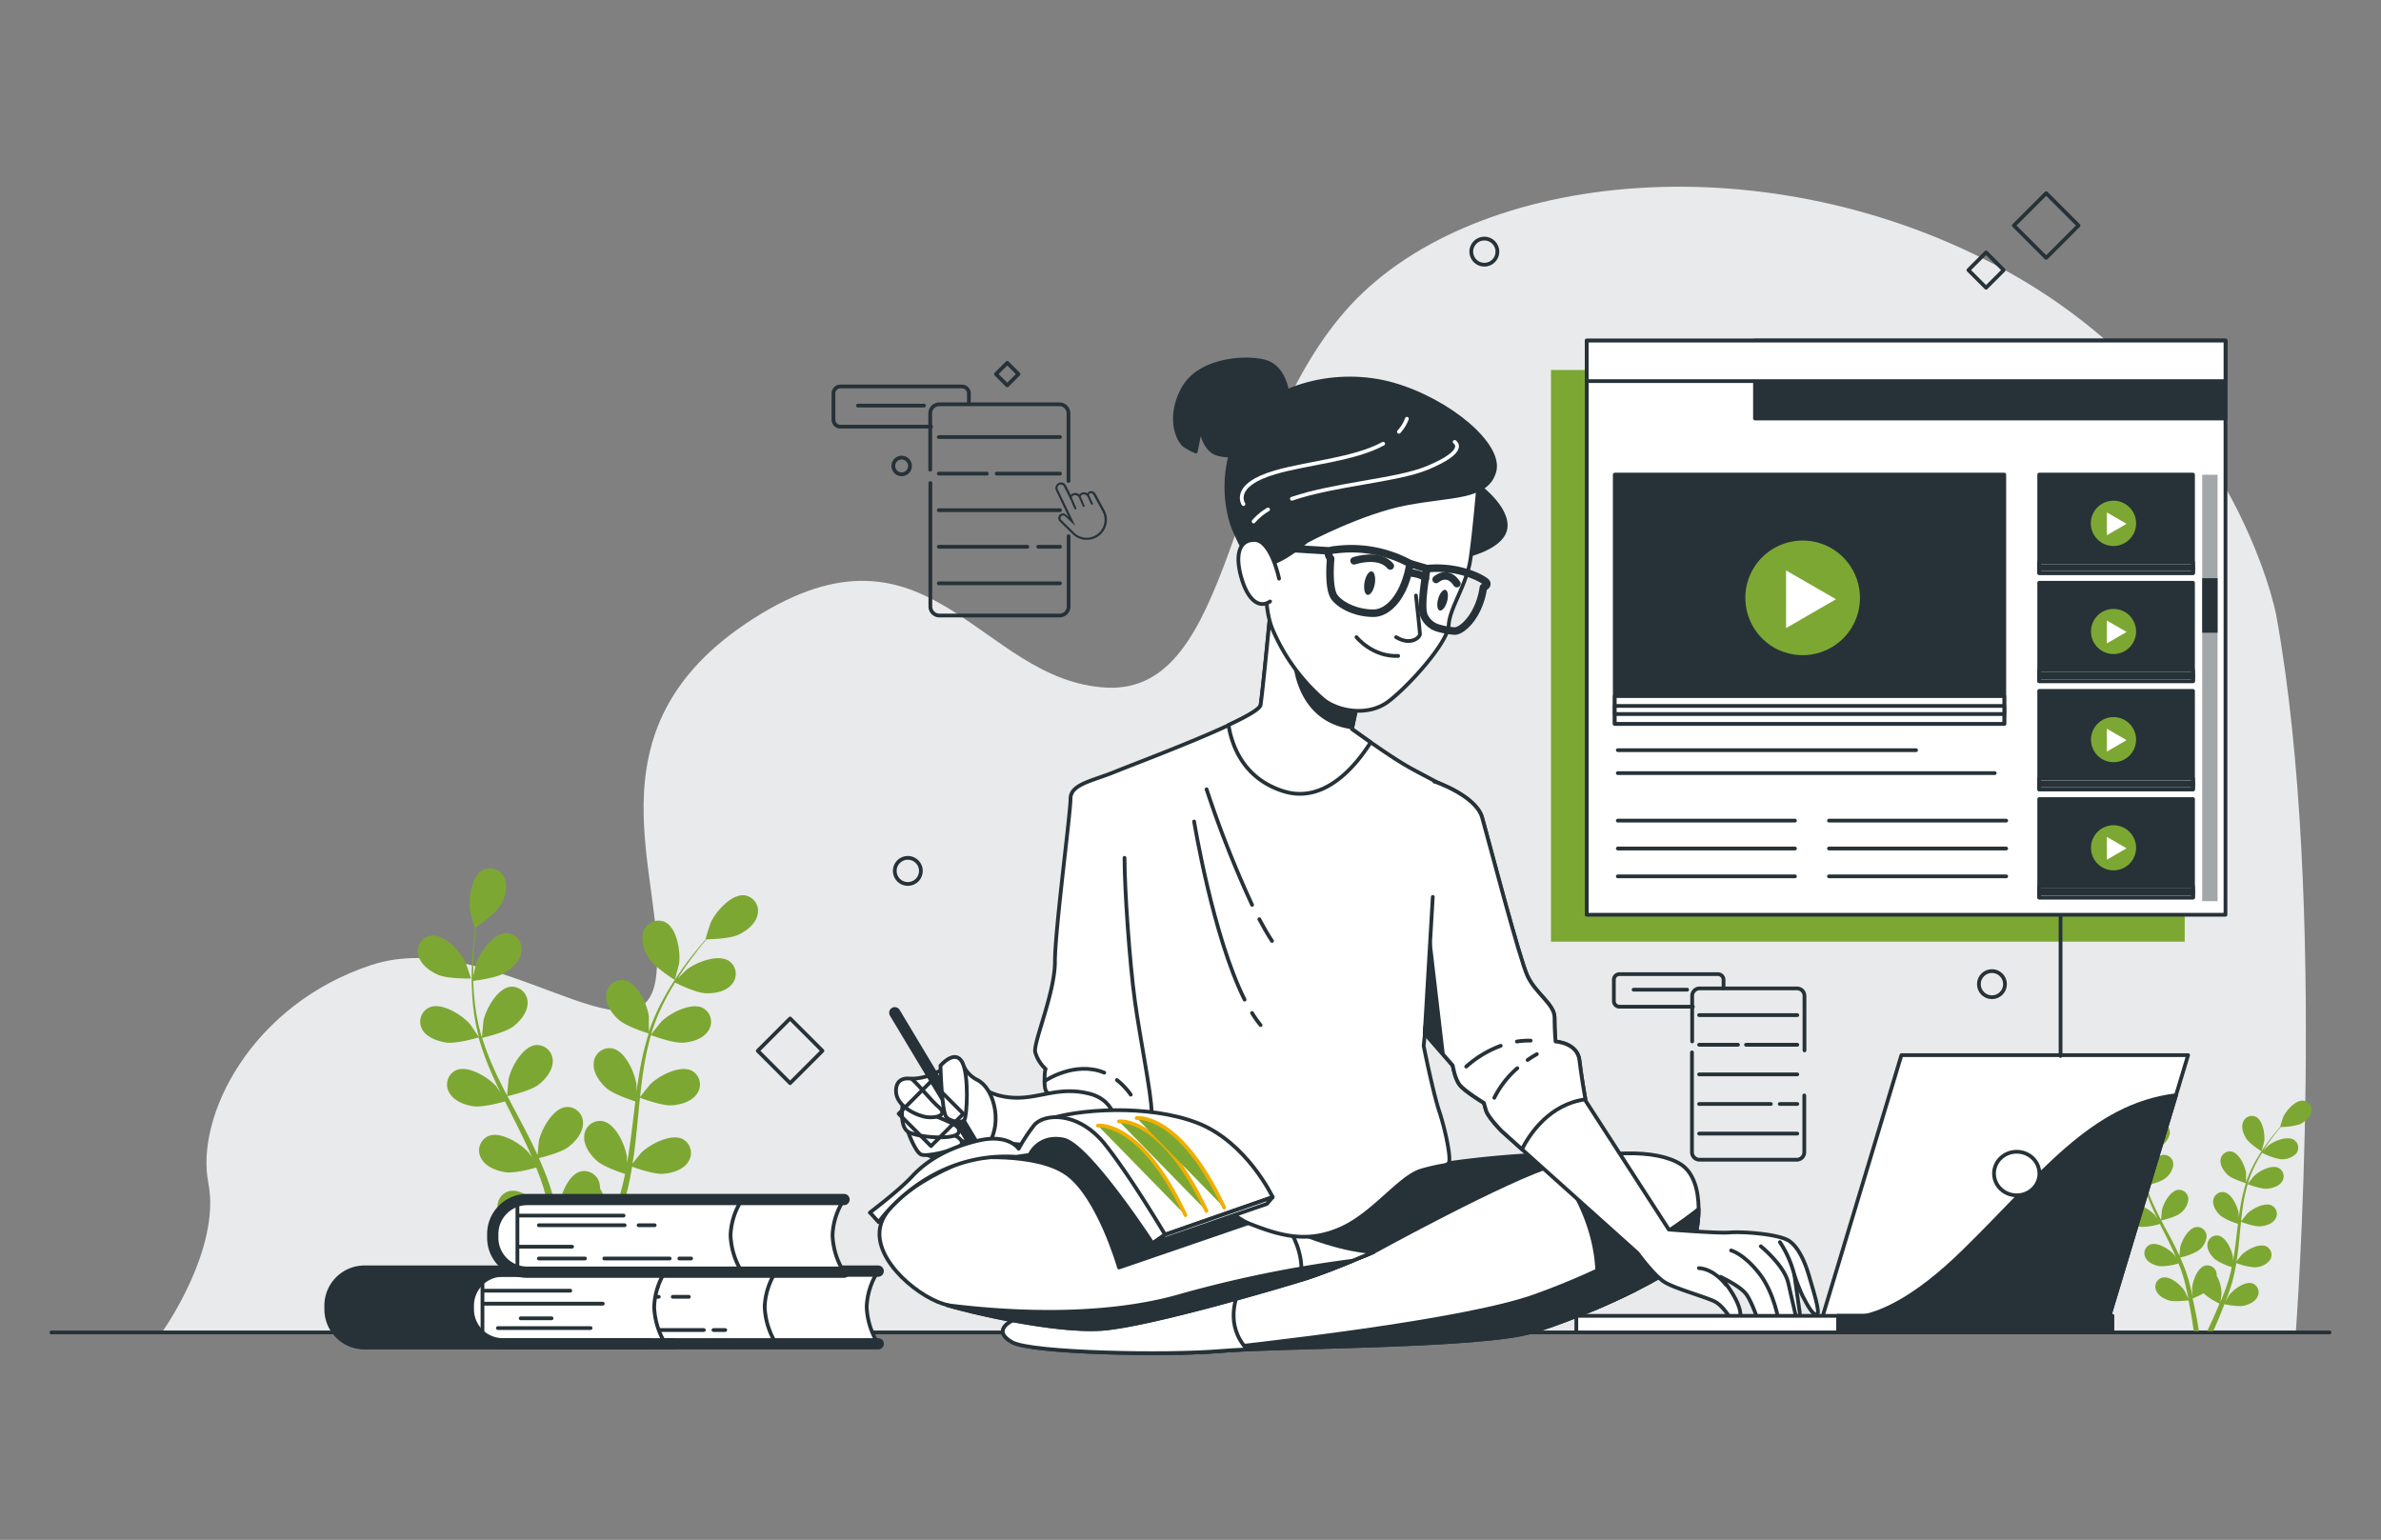 <svg id="Layer_1" data-name="Layer 1" xmlns="http://www.w3.org/2000/svg" viewBox="0 0 633.66 409.82"><rect x="0" y="0" width="633.66" height="409.82" fill="#808080" stroke="none"/><defs><style>.cls-1{fill:#e9eaeb;}.cls-10,.cls-11,.cls-2,.cls-8{fill:none;}.cls-11,.cls-2,.cls-5,.cls-6,.cls-8,.cls-9{stroke:#263238;}.cls-10,.cls-11,.cls-12,.cls-2,.cls-5,.cls-6,.cls-8,.cls-9{stroke-linecap:round;stroke-linejoin:round;}.cls-12,.cls-3{fill:#7da733;}.cls-4{fill:#f0ae00;}.cls-5,.cls-7{fill:#263238;}.cls-13,.cls-6,.cls-9{fill:#fff;}.cls-8,.cls-9{stroke-width:2px;}.cls-10{stroke:#fff;}.cls-11{stroke-width:3px;}.cls-12{stroke:#f0ae00;}.cls-14{fill:#a2a7a9;}</style></defs><title>drawing-bw-3-night</title><path class="cls-1" d="M605.76,163.62S594.45,103.88,531,70.49s-140.84-24.6-173,12.3S328.43,184.71,294.52,183s-46.94-48.32-93.89-18.45-22.6,70.29-26.08,95.77-43.47-14.06-75.64-3.52-46.94,40.42-43.47,58-12.17,39.53-12.17,39.53H611S619.67,240.06,605.76,163.62Z"/><line class="cls-2" x1="13.69" y1="354.61" x2="619.97" y2="354.61"/><path class="cls-3" d="M116.58,259.43c2.55,1.11,8.77,1,8.78,1s-1.34-4.08-1.46-4.33c-1.36-2.85-5.68-7.57-9.2-7.1a4.21,4.21,0,0,0-3.37,5.26C111.92,256.67,114.41,258.48,116.58,259.43Z"/><path class="cls-3" d="M118.73,277.46c2.64.39,8.2-1.23,8.64-1.36a75.3,75.3,0,0,0,3.37,9.33c.76,1.77,1.59,3.53,2.44,5.28-.51-.74-1-1.4-1-1.49-2.07-2.39-7.49-5.8-10.75-4.42a4.21,4.21,0,0,0-1.86,6c1.2,2.19,4.09,3.28,6.43,3.62s7.14-.94,8.4-1.29l1,2c1.61,3.2,3.23,6.39,4.72,9.57.53,1.12,1,2.24,1.49,3.36-.45-.66-.84-1.21-.9-1.29-2.08-2.39-7.49-5.8-10.75-4.42a4.2,4.2,0,0,0-1.86,6c1.2,2.19,4.09,3.28,6.43,3.62s6.68-.81,8.17-1.23c.46,1.17.92,2.33,1.31,3.48.25.79.55,1.53.76,2.34s.44,1.58.65,2.36c.37,1.51.75,3.07,1.07,4.56.23,1,.43,2,.63,3-.51-1.12-1.56-3.3-1.66-3.47-1.69-2.68-6.52-6.87-10-6a4.19,4.19,0,0,0-2.74,5.61c.86,2.35,3.55,3.86,5.81,4.55,2.49.76,8,.07,8.69,0,.33,1.64.64,3.25.9,4.77.6,3.35,1,6.36,1.38,8.91h2.33c-.41-2.64-.94-5.77-1.64-9.3-.33-1.67-.71-3.45-1.13-5.28A46.85,46.85,0,0,0,153.9,324c1.82,2,6.47,4.27,7.07,4.56-.63,1.56-1.26,3.06-1.88,4.48-1.28,3-2.51,5.58-3.59,7.82H158c.93-2.06,1.95-4.41,3-7,.65-1.57,1.31-3.27,2-5,.67.14,6.13,1.24,8.68.67,2.3-.52,5.1-1.83,6.13-4.11a4.19,4.19,0,0,0-2.32-5.8c-3.36-1.13-8.49,2.69-10.37,5.24-.11.15-1.13,1.91-1.76,3,.27-.72.54-1.41.8-2.15.54-1.47,1-2.94,1.57-4.53.23-.77.46-1.55.7-2.34s.42-1.64.63-2.46c.46-1.92.83-3.89,1.16-5.88,1.28.47,5.85,2.06,8.23,1.89s5.32-1,6.68-3.13a4.2,4.2,0,0,0-1.41-6.09c-3.15-1.62-8.8,1.38-11.05,3.61-.14.14-1.57,1.92-2.34,2.92.19-1.2.39-2.39.54-3.61.43-3.52.77-7.09,1.11-10.66.11-1.09.23-2.17.34-3.26.46.17,5.86,2.18,8.51,2,2.36-.16,5.32-1,6.69-3.13a4.19,4.19,0,0,0-1.41-6.08c-3.16-1.63-8.81,1.37-11.05,3.6-.17.17-2.23,2.74-2.72,3.42.26-2.4.53-4.78.9-7.12a74.75,74.75,0,0,1,2-9.37c.21.08,5.84,2.2,8.56,2,2.36-.16,5.32-1,6.68-3.13a4.2,4.2,0,0,0-1.41-6.09c-3.15-1.62-8.8,1.38-11.05,3.61-.17.18-2.38,2.94-2.75,3.47.06-.17.09-.37.15-.54a53.39,53.39,0,0,1,3.71-8.87c.8-1.58,1.66-3,2.53-4.44,1,.5,5.64,2.75,8.1,2.84s5.4-.44,7-2.37a4.2,4.2,0,0,0-.73-6.21c-3-2-8.9.4-11.38,2.37-.13.11-1.38,1.35-2.28,2.27.4-.63.81-1.28,1.2-1.88,1.49-2.23,3-4.19,4.32-5.91.77-1,1.49-1.83,2.16-2.63,1.25,0,6.27-.18,8.46-1.21s4.59-2.88,5.11-5.33a4.2,4.2,0,0,0-3.51-5.17c-3.53-.38-7.72,4.46-9,7.35-.12.25-1.41,4.36-1.34,4.36h.07c-.67.76-1.37,1.58-2.13,2.49-1.38,1.69-2.92,3.62-4.46,5.83a76.36,76.36,0,0,0-4.62,7.37,54,54,0,0,0-3.95,8.9s0,.07,0,.11c0-1,0-3.95,0-4.17-.41-3.14-3-9-6.53-9.62a4.2,4.2,0,0,0-4.84,3.95c-.21,2.5,1.6,5,3.37,6.57,2,1.78,7.51,3.5,7.95,3.64a74.8,74.8,0,0,0-2.33,9.63c-.34,1.9-.62,3.82-.88,5.75,0-.9,0-1.7-.05-1.81-.41-3.14-3-9-6.53-9.62a4.2,4.2,0,0,0-4.84,4c-.2,2.49,1.61,5,3.37,6.57s6.47,3.16,7.71,3.56c-.09.74-.19,1.48-.27,2.22-.43,3.56-.84,7.11-1.35,10.59-.17,1.22-.4,2.42-.61,3.62,0-.8,0-1.47,0-1.57-.4-3.14-3-9-6.52-9.62a4.21,4.21,0,0,0-4.85,4c-.2,2.5,1.61,5,3.38,6.57s6,3,7.49,3.49c-.26,1.22-.52,2.44-.83,3.62-.22.79-.39,1.58-.66,2.36s-.5,1.57-.75,2.33c-.53,1.47-1.08,3-1.63,4.4-.38,1-.76,1.92-1.14,2.86.19-1.21.52-3.6.52-3.81a16.32,16.32,0,0,0-2.18-7.92,4.74,4.74,0,0,0-.06-.93,4.19,4.19,0,0,0-5.13-3.56c-3.43.91-5.61,6.93-5.77,10.09,0,.18.12,2.22.21,3.5-.17-.74-.33-1.47-.52-2.23-.36-1.52-.76-3-1.19-4.64-.23-.77-.47-1.55-.71-2.34s-.55-1.6-.82-2.4c-.68-1.86-1.46-3.7-2.28-5.54,1.32-.32,6-1.52,7.9-3s3.87-3.8,3.85-6.3a4.19,4.19,0,0,0-4.53-4.3c-3.53.38-6.59,6-7.23,9.1,0,.19-.25,2.47-.34,3.72-.5-1.1-1-2.2-1.54-3.3-1.58-3.18-3.27-6.34-4.95-9.5l-1.52-2.91c.47-.11,6.09-1.41,8.2-3,1.87-1.43,3.87-3.79,3.85-6.3a4.2,4.2,0,0,0-4.54-4.29c-3.52.38-6.58,6-7.22,9.1,0,.23-.35,3.51-.38,4.35-1.11-2.14-2.2-4.28-3.19-6.44a75.77,75.77,0,0,1-3.46-8.94c.22-.05,6.09-1.38,8.25-3,1.88-1.44,3.87-3.79,3.85-6.3a4.21,4.21,0,0,0-4.54-4.3c-3.52.39-6.58,6-7.22,9.11,0,.24-.37,3.77-.38,4.41,0-.18-.13-.36-.18-.53a54.34,54.34,0,0,1-1.8-9.44c-.2-1.76-.29-3.46-.34-5.11,1.12-.14,6.22-.82,8.33-2.09s4.26-3.35,4.52-5.84a4.2,4.2,0,0,0-4-4.77c-3.55,0-7.21,5.24-8.19,8.25,0,.17-.41,1.89-.65,3.15,0-.74,0-1.51,0-2.23,0-2.68.17-5.14.34-7.31.11-1.24.23-2.35.35-3.39,1-.71,5.13-3.6,6.39-5.67s2.24-4.94,1.32-7.27a4.19,4.19,0,0,0-5.78-2.37c-3.15,1.63-4,8-3.46,11.09,0,.27,1.24,4.41,1.29,4.38l.06,0c-.14,1-.27,2.07-.4,3.25-.21,2.17-.44,4.63-.5,7.32a74.12,74.12,0,0,0,.21,8.7,54.38,54.38,0,0,0,1.61,9.6l0,.11c-.55-.88-2.2-3.27-2.34-3.44-2.08-2.4-7.49-5.81-10.75-4.42a4.19,4.19,0,0,0-1.86,6C113.5,276,116.39,277.12,118.73,277.46Z"/><path class="cls-3" d="M179.56,260.8c.05,0,1.13-4.14,1.17-4.41.43-3.14-.57-9.46-3.76-11a4.19,4.19,0,0,0-5.71,2.53c-.86,2.35.23,5.24,1.51,7.22C174.28,257.47,179.55,260.79,179.56,260.8Z"/><path class="cls-4" d="M564.22,305.6c1.52.67,5.24.58,5.24.58s-.8-2.43-.87-2.58c-.81-1.71-3.4-4.53-5.5-4.25a2.51,2.51,0,0,0-2,3.15C561.42,304,562.92,305,564.22,305.6Z"/><path class="cls-3" d="M565.5,316.39c1.58.23,4.9-.74,5.17-.81a43.86,43.86,0,0,0,2,5.57c.46,1.06,1,2.11,1.46,3.16l-.62-.89c-1.24-1.43-4.48-3.47-6.43-2.64a2.51,2.51,0,0,0-1.11,3.57,5.24,5.24,0,0,0,3.85,2.16,16.61,16.61,0,0,0,5-.77l.59,1.2c1,1.92,1.93,3.83,2.83,5.73.31.67.6,1.34.88,2-.27-.4-.5-.73-.54-.77-1.24-1.44-4.47-3.48-6.43-2.65a2.52,2.52,0,0,0-1.11,3.57c.72,1.31,2.45,2,3.85,2.17a16.22,16.22,0,0,0,4.89-.74c.27.7.55,1.39.78,2.08.15.47.33.92.45,1.4s.27.95.4,1.41c.21.91.44,1.84.63,2.73.14.62.26,1.21.38,1.81-.31-.67-.93-2-1-2.08-1-1.6-3.9-4.11-6-3.58a2.51,2.51,0,0,0-1.64,3.35c.51,1.41,2.12,2.31,3.47,2.73s4.79,0,5.2,0c.2,1,.39,2,.54,2.86.36,2,.62,3.8.83,5.32h1.39c-.24-1.57-.56-3.45-1-5.55-.2-1-.43-2.07-.67-3.16a28.58,28.58,0,0,0,2.9-1.37,18.31,18.31,0,0,0,4.22,2.73c-.37.93-.75,1.83-1.12,2.68-.77,1.77-1.5,3.34-2.15,4.67H589c.55-1.23,1.16-2.63,1.8-4.18.39-.95.78-2,1.18-3,.4.08,3.66.74,5.19.4,1.37-.31,3.05-1.09,3.66-2.46a2.51,2.51,0,0,0-1.38-3.47c-2-.67-5.08,1.61-6.21,3.14-.06.09-.67,1.14-1,1.82l.48-1.29c.32-.88.62-1.76.94-2.71l.42-1.4c.15-.47.25-1,.38-1.47.27-1.15.49-2.33.69-3.52a16.36,16.36,0,0,0,4.92,1.14,5.25,5.25,0,0,0,4-1.88,2.51,2.51,0,0,0-.85-3.64c-1.88-1-5.26.82-6.6,2.16-.09.08-.94,1.15-1.4,1.75.11-.72.23-1.44.32-2.16.26-2.11.46-4.25.66-6.38l.21-1.95c.27.1,3.5,1.3,5.08,1.19,1.42-.1,3.19-.61,4-1.87a2.51,2.51,0,0,0-.84-3.64c-1.89-1-5.27.82-6.61,2.16-.1.1-1.33,1.64-1.62,2,.15-1.43.31-2.86.53-4.26a43.07,43.07,0,0,1,1.23-5.6c.12.05,3.49,1.32,5.11,1.2,1.41-.1,3.19-.61,4-1.87a2.51,2.51,0,0,0-.84-3.64c-1.89-1-5.27.82-6.61,2.16-.1.1-1.43,1.76-1.64,2.07,0-.1.05-.22.08-.32a32.17,32.17,0,0,1,2.22-5.3c.48-1,1-1.82,1.51-2.66a17.13,17.13,0,0,0,4.85,1.7A5.23,5.23,0,0,0,611,307.1a2.5,2.5,0,0,0-.44-3.71c-1.77-1.18-5.32.23-6.8,1.42-.08.06-.83.8-1.37,1.35.24-.37.48-.77.72-1.12.89-1.34,1.78-2.51,2.59-3.54.46-.58.88-1.09,1.29-1.57a17.22,17.22,0,0,0,5.06-.72c1.28-.61,2.74-1.73,3.05-3.19a2.5,2.5,0,0,0-2.1-3.09c-2.11-.23-4.61,2.66-5.38,4.39-.07.15-.84,2.61-.8,2.61h0c-.4.45-.82.94-1.27,1.49-.83,1-1.75,2.16-2.67,3.49a45.26,45.26,0,0,0-2.77,4.4,33.55,33.55,0,0,0-2.36,5.32s0,.05,0,.07c0-.62,0-2.36,0-2.49-.25-1.88-1.82-5.37-3.91-5.75a2.51,2.51,0,0,0-2.89,2.36c-.12,1.49,1,3,2,3.93s4.5,2.09,4.76,2.17a45.7,45.7,0,0,0-1.4,5.76c-.2,1.14-.37,2.29-.52,3.44,0-.54,0-1,0-1.08-.24-1.88-1.82-5.37-3.9-5.75a2.5,2.5,0,0,0-2.9,2.36c-.12,1.49,1,3,2,3.93a16.59,16.59,0,0,0,4.61,2.12c-.05.45-.11.89-.17,1.33-.25,2.13-.5,4.26-.8,6.34-.11.73-.24,1.44-.37,2.16,0-.47,0-.88,0-.94-.25-1.88-1.82-5.36-3.91-5.75a2.51,2.51,0,0,0-2.89,2.36c-.13,1.49,1,3,2,3.93a16.24,16.24,0,0,0,4.48,2.09c-.15.73-.31,1.46-.49,2.16-.14.48-.23.95-.4,1.42l-.45,1.39c-.32.88-.64,1.78-1,2.63-.23.59-.45,1.15-.68,1.71.11-.73.31-2.15.31-2.28a9.76,9.76,0,0,0-1.31-4.74,2.54,2.54,0,0,0,0-.55,2.5,2.5,0,0,0-3.07-2.13c-2.05.54-3.35,4.14-3.45,6,0,.11.07,1.33.13,2.1-.11-.45-.2-.88-.31-1.34-.22-.9-.46-1.8-.71-2.77-.14-.46-.29-.93-.43-1.4s-.33-1-.49-1.44c-.41-1.11-.87-2.21-1.37-3.31a16.6,16.6,0,0,0,4.73-1.77,5.25,5.25,0,0,0,2.3-3.77,2.5,2.5,0,0,0-2.71-2.57c-2.11.23-3.94,3.59-4.32,5.44,0,.12-.15,1.48-.2,2.23-.3-.66-.6-1.32-.93-2-.94-1.9-1.95-3.79-3-5.68-.3-.58-.6-1.16-.91-1.74.29-.07,3.64-.84,4.91-1.81a5.25,5.25,0,0,0,2.3-3.77,2.5,2.5,0,0,0-2.71-2.57c-2.11.23-3.94,3.59-4.32,5.44,0,.14-.21,2.1-.23,2.6-.66-1.27-1.31-2.56-1.9-3.84a43.6,43.6,0,0,1-2.07-5.35c.13,0,3.63-.83,4.93-1.82a5.25,5.25,0,0,0,2.3-3.77,2.51,2.51,0,0,0-2.71-2.57c-2.11.23-3.94,3.59-4.32,5.45,0,.14-.22,2.25-.23,2.63,0-.1-.08-.21-.11-.31a32,32,0,0,1-1.07-5.65c-.12-1-.18-2.07-.21-3,.67-.09,3.72-.49,5-1.26a5.24,5.24,0,0,0,2.71-3.49,2.51,2.51,0,0,0-2.42-2.85c-2.12,0-4.31,3.13-4.89,4.93,0,.1-.24,1.13-.39,1.89,0-.45,0-.91,0-1.33,0-1.61.11-3.08.21-4.38.06-.74.13-1.4.2-2a16.68,16.68,0,0,0,3.83-3.39c.73-1.21,1.34-2.95.79-4.34a2.51,2.51,0,0,0-3.46-1.42c-1.88,1-2.38,4.76-2.07,6.63,0,.16.74,2.64.77,2.62l0,0c-.08.6-.17,1.25-.24,2-.13,1.3-.26,2.77-.3,4.38a46.32,46.32,0,0,0,.12,5.2,32.65,32.65,0,0,0,1,5.74.14.14,0,0,0,0,.07c-.34-.52-1.32-2-1.41-2.06-1.24-1.43-4.47-3.47-6.43-2.64a2.51,2.51,0,0,0-1.11,3.56C562.37,315.53,564.1,316.18,565.5,316.39Z"/><path class="cls-3" d="M601.88,306.42s.68-2.47.7-2.64c.26-1.87-.34-5.65-2.25-6.57a2.5,2.5,0,0,0-3.41,1.51c-.52,1.41.13,3.13.9,4.32C598.72,304.44,601.88,306.42,601.88,306.42Z"/><path class="cls-5" d="M385.51,309.57a256.72,256.72,0,0,1,30.17-2.47c15.6-.25,20.71.77,24.55,2s7.26,12,2.23,22.26S419.77,350.07,395.73,348s-41.17-6.9-50.38-13.81-1-10.74,9.21-16.37S378.62,309.22,385.51,309.57Z"/><path class="cls-6" d="M365.56,333.19s35.8-19.69,48.33-23.27,26.85-4.35,33.5,0,5.11,18.41,2.05,23.78-27.88,16.62-41.69,20.71-67.77,3.84-82.6,5.12-50.64.51-55.75-2.3-2-5.89,5.37-7.68,32-1.79,43.47-5.11S357.12,337.53,365.56,333.19Z"/><path class="cls-5" d="M449.44,333.7c1.49-2.62,2.62-7.3,2.62-11.92-9.27,7.35-23.71,16.05-43.67,23.18-18.93,6.76-72.53,12.81-94.69,15.1,4.4-.09,8.38-.27,11.45-.53,14.83-1.28,68.79-1,82.6-5.12S446.37,339.07,449.44,333.7Z"/><path class="cls-5" d="M424.13,348.37c3.8-1.61,7.59-3.36,11.06-5.1.76-3.76,1.66-14.81-6.43-36.11a77.87,77.87,0,0,0-14.87,2.76S429.05,327.26,424.13,348.37Z"/><path class="cls-6" d="M330.55,341.64c-4.81,1-9.15,1.89-12.31,2.8-11.5,3.32-36.05,3.32-43.47,5.11s-10.49,4.86-5.37,7.68,40.92,3.58,55.75,2.3c1.75-.15,4.05-.28,6.76-.4C326,352.7,328.69,345.19,330.55,341.64Z"/><path class="cls-6" d="M307.25,301s-23.27,2.82-35,3.84-33,10.49-37.33,19.69S243.57,344.7,251,347s29.66,7.41,41.94,6.65,48.59-11.51,55-13.56,17.65-6.9,17.65-6.9-10.75,0-28.9-9.21S315.69,305.31,307.25,301Z"/><path class="cls-5" d="M257.29,308.27s18.35-1.91,26.76,4.21,13.76,24.85,13.76,24.85L336.66,324s-2.91-3.09-10.18-11.89S297.81,298.33,285.19,301,257.29,308.27,257.29,308.27Z"/><path class="cls-6" d="M346.07,340.67l1.84-.58c6.39-2,17.65-6.9,17.65-6.9s-8.25,0-22.51-6.2C345.08,330.41,347.11,335.4,346.07,340.67Z"/><path class="cls-5" d="M359.91,335.55A318.81,318.81,0,0,0,313.67,345c-22.11,6.25-48.77,4-61.69,2.34,8.24,2.41,29.18,7.08,41,6.35,12.27-.77,48.59-11.51,55-13.56C351.34,339,356.17,337.09,359.91,335.55Z"/><path class="cls-6" d="M384.13,226.64l-5.25,51.69s2.49,12.44,4.15,17.42,3.31,13,2.48,13.82-1.38.28-7.18,1.93S365.61,323.11,356.77,327s-16,1.94-24.33-1.38-23.77-23.49-27.09-24.05-13.26-2.21-17.41-3.59-9.12-7.19-9.12-7.19-.83,0-.83-3,.28-3.31.28-3.31A9.59,9.59,0,0,1,275.5,280c-.55-2.48,5.25-15.75,5.25-24.05s4.15-39.52,4.15-43.39,5.8-4.7,11.88-7.19,38.15-14.37,38.7-17.69,2.77-26.54,2.77-26.54,17.2,18.4,19.35,19.91a18.29,18.29,0,0,1,4.14,3.87L359.81,194s8.29,6.08,13.82,9.4,13,6.35,13.27,8.56"/><path class="cls-2" d="M297.25,287.44a18.69,18.69,0,0,1,3.68,3.89"/><path class="cls-2" d="M278,287.73s7.94-5.51,15.88-2.26"/><path class="cls-6" d="M364.78,197.58c-2.83-2-5-3.55-5-3.55l1.93-9.12A18.29,18.29,0,0,0,357.6,181c-2.15-1.51-19.35-19.91-19.35-19.91s-2.21,23.22-2.77,26.54c-.18,1.08-3.68,3.06-8.53,5.32.85,5.34,3.88,14.23,14.61,17.62S360.58,204.19,364.78,197.58Z"/><path class="cls-7" d="M359.89,194.09l-.08-.06,1.93-9.12A18.29,18.29,0,0,0,357.6,181c-1.22-.86-7.3-7.16-12.32-12.44L344,174.65S344,192,359.89,194.09Z"/><path class="cls-5" d="M342.51,104.11s-.79-6.6-6.07-7.92-17.42-.53-21.65,7.39-1.05,14,.53,15a18.2,18.2,0,0,0,2.91,1.58l1.32-6.6s.52,5.81,4.22,7.13,11.35,0,11.35,0S341.72,116,342.51,104.11Z"/><path class="cls-5" d="M391.32,127.69s9.4,6.08,9.4,12.16-11.61,8.29-11.61,8.29Z"/><path class="cls-6" d="M393.46,128.92s-1.06,12.67-2.11,19.8-5.54,12.93-5.81,17.69-10.82,16.36-16.1,20.32-13.2,2.64-17.16-.52a51.3,51.3,0,0,1-13.73-19c-3.16-8.18-.79-20.06,0-23.76s20.59-18.21,35.64-18.21S393.46,128.92,393.46,128.92Z"/><path class="cls-2" d="M376.83,158.49s1.06,9.5,1.06,10.29-2.38,3.17-6.34.79"/><path class="cls-2" d="M361,169.57s4.22,5.28,11.09,5"/><path class="cls-8" d="M375.25,150a32.73,32.73,0,0,0-19.8-3.7s-3.17,0-1.32,2.38c0,0-.79,7.92,1.05,10.3s6.08,4.22,10.3,4.22S373.93,158.22,375.25,150Z"/><line class="cls-9" x1="353.86" y1="146.61" x2="336.71" y2="145.55"/><path class="cls-8" d="M375.25,150l4.48,1.32s-1.84,9.77-.79,12.41h0a5.81,5.81,0,0,0,3.95,3.46,21,21,0,0,0,4.24.76c2.11,0,6.59-4.22,7.65-11.61,0,0,1.32-.53.79-1.32s-6.91-4.49-15.62-3.7"/><path class="cls-8" d="M375,152.42s3.37.22,4.37,1.49"/><path class="cls-7" d="M365.87,155.43c-.31,1.73-1.16,3-1.92,2.89s-1.11-1.64-.8-3.37,1.16-3,1.91-2.89S366.17,153.7,365.87,155.43Z"/><ellipse class="cls-7" cx="383.92" cy="159.74" rx="2.85" ry="1.24" transform="translate(127.28 486.91) rotate(-74.48)"/><path class="cls-8" d="M360.36,149.25S367,147,370,150.63"/><path class="cls-8" d="M382.2,154.22s3-2.76,5.53,1.11"/><path class="cls-5" d="M347.79,144s14.26-7.66,26.4-10,21.38-1.32,23.49-8.45-12.14-19-26.92-23.23-32.47.26-39.6,10.82-4.75,23.23-2.64,28,3.7,8.45,7.66,9S347.79,144,347.79,144Z"/><path class="cls-10" d="M337.47,135.59a15.47,15.47,0,0,0-3.84,3.19"/><path class="cls-10" d="M387.13,117.61s3.84,2.31-7.32,6.93c-8.1,3.35-24.52,4.27-36,8.2"/><path class="cls-10" d="M372.3,114.91a10.62,10.62,0,0,0,2.12-3.46"/><path class="cls-10" d="M330.93,134.16s-3.46-5,8.47-8.47c8.61-2.5,21-3.39,28.71-7.6"/><path class="cls-6" d="M340.4,154s-2.09-10.3-6.59-10.3-5.09,4.76-3.29,10.56,4.79,7.66,7.49,5.81"/><path class="cls-2" d="M305.35,301.55s1.11-1.38,1.11-5.8-3-19.07-4.42-29.3-2.77-29.85-2.77-38.15"/><path class="cls-2" d="M333.21,269.6a27.83,27.83,0,0,0,2.27,3.21"/><path class="cls-2" d="M317.79,218.63s5,30.55,13.44,47.41"/><path class="cls-2" d="M335.14,244.63c1.12,2.11,2.25,4.08,3.38,5.79"/><path class="cls-2" d="M321.11,210.06a286.41,286.41,0,0,0,12.11,30.75"/><path class="cls-6" d="M261.68,289.67s3,2.49,9.12,2.49,11.34-3.05,19.07-1.11,7.74,9.67,6.91,11.89-8.29,3.59-15.2,2.76-21-2.21-21-2.21S262.79,295.47,261.68,289.67Z"/><path class="cls-6" d="M256,282.64a8.09,8.09,0,0,0,4.16,4.8c3.52,1.92,4.8,7,4.8,9.91a13.14,13.14,0,0,1-.64,4.48s-1,3.84-4.16,4.48-5.12,2.56-8.95-1.28S242,289,242,289l.64-1.92a14.8,14.8,0,0,0,5.76-1.28C250.93,284.56,256,282.64,256,282.64Z"/><line class="cls-11" x1="238.13" y1="269.53" x2="260.2" y2="306.31"/><path class="cls-6" d="M244.85,306a10.45,10.45,0,0,0,7,2.56c4.47,0,8.95-2.88,6.71-3.84s-3.84-1.92-5.44-1.28S244.85,306,244.85,306Z"/><path class="cls-6" d="M241.65,301.19s1.92,5.44,3.52,6.08,8.31-1,10.23-2.24-1.28-3.52-4.15-3.52S241.65,301.19,241.65,301.19Z"/><path class="cls-6" d="M240.37,292.88s-1.28,6.71,1.28,8.31,12.47,2.24,13.43.32-2.56-2.88-6.07-4.48S240.37,292.88,240.37,292.88Z"/><path class="cls-6" d="M250.29,283.6s.32,12.48,1.6,13.75,4.15,1.6,4.79.64,1.28-11.83-.64-15.35S250.29,283.6,250.29,283.6Z"/><path class="cls-6" d="M242.61,287.12s-4.16-1-4.16,3.2,5.76,6.71,8.32,7,5.44-.64,3.2-2.55S244.53,288.72,242.61,287.12Z"/><path class="cls-5" d="M274,307.36l17.9-2.56s-2.3-3.32-8.18-3.32-9.46,2.81-10.23,3.83S274,307.36,274,307.36Z"/><path class="cls-6" d="M310.06,328.58l28.64-10s-6.9-14.58-19.94-19.69-32.39-3.8-40.58-.73l3,3.29s5.89.25,12.28,7.67,12.79,19.18,12.79,19.18Z"/><path class="cls-12" d="M292.19,299.57s11.37-1.62,23.29,23.83"/><path class="cls-12" d="M297.8,298.45s11.37-1.62,23.28,23.83"/><path class="cls-12" d="M302.5,297.56s11.38-1.63,23.29,23.82"/><path class="cls-6" d="M233.85,325.26s12.79-18.92,36.57-17.39l3.58-.51s2.3-5.37,8.95-4.09,23.79,27.62,23.79,27.62l3.32-2.31s-9.05-15.33-15.95-24-15.93-8.4-18.82-5.21a44.76,44.76,0,0,0-4.19,6.35s-2.66-4-10.53-2.21c-9.66,2.21-15,6.51-17.74,9.48-4,4.32-12.06,10.19-11.28,9.73Z"/><polygon class="cls-6" points="306.74 330.89 337.17 320.4 338.7 318.61 310.06 328.58 306.74 330.89"/><path class="cls-6" d="M381.79,208s11,3.79,12.64,9.59,9.88,37.54,12.09,42.23,7.19,7.47,7.19,11.06.27,6.36.27,6.36,5.81.28,6.36,5S422,293,422,293l22.12,34.22s13.19,1.06,16.23.79,12.08.3,15.38,2c1.28.67,3.83,2.87,5.82,9.9,1,3.5,3.2,10.27,1.81,10s-3.08-4.13-3.63-5a55.56,55.56,0,0,1-2.17-5.55s1.11,8,1.38,9.68a6.14,6.14,0,0,1-.55,3.31l-.12,0a6.72,6.72,0,0,1-4.27.26l-1.14-.31h0a4.56,4.56,0,0,1-3.47.37l-1.23-.37s-1.79-5.67-3.45-7.89-6.87-4.61-6.87-4.61,5.62,6.42,5.35,10.57c-.12,1.68.27,3-1.11,2.21s-3-5-6.08-6.36-10.23-3.31-13-5-7.19-7.74-7.19-7.74L399.61,301s-3.59-3.59-4.15-5.53l-.55-1.93s-5-3-6.36-4.7-1.93-5.25-1.93-5.25L379.16,275l5-47.27"/><path class="cls-6" d="M381.31,238.7,379.16,275l7.46,8.57s.55,3.59,1.93,5.25,6.36,4.7,6.36,4.7l.55,1.93c.56,1.94,4.15,5.53,4.15,5.53l5.42,4.88c2.2-4.29,7.44-12,16.9-13.28-.25-1.39-1.12-6.39-1.59-10.4-.55-4.69-6.36-5-6.36-5s-.27-2.77-.27-6.36-5-6.36-7.19-11.06-10.43-36.42-12.09-42.23S381.79,208,381.79,208"/><polygon class="cls-7" points="380.88 249.68 384.52 280.75 379.16 275.02 380.88 249.68"/><path class="cls-2" d="M406.55,282.1a28.82,28.82,0,0,1,2.46-1.55"/><path class="cls-2" d="M397.68,292.16a25.7,25.7,0,0,1,6.12-7.87"/><path class="cls-2" d="M403.7,277.19a20.74,20.74,0,0,1,3.65-.24"/><path class="cls-2" d="M390.21,283.86a28.87,28.87,0,0,1,9.18-5.54"/><path class="cls-2" d="M459.32,341.91s-3-4.15-7.19-4.42"/><path class="cls-2" d="M460.7,332.79s3.32.83,7.46,6.08,5.25,13,5.25,13"/><path class="cls-2" d="M468.61,331.68s6.19,5,7.29,9.68,2.49,11.05,2.49,11.05"/><path class="cls-2" d="M477.56,339.42a27.88,27.88,0,0,0-3.87-8.84"/><polygon class="cls-6" points="561.31 350.47 485.02 350.47 506.03 280.81 582.32 280.81 561.31 350.47"/><path class="cls-5" d="M561.31,350.47l17.8-59c-22.53,2.78-35.78,21.34-56.62,41.69-13.11,12.81-22.22,16.49-27.56,17.33Z"/><ellipse class="cls-6" cx="536.71" cy="312.32" rx="6.04" ry="5.8"/><rect class="cls-6" x="419.51" y="350.19" width="142.63" height="4.42"/><rect class="cls-5" x="489.17" y="350.19" width="72.97" height="4.42"/><path class="cls-6" d="M233.71,338.29H176.54a9.17,9.17,0,0,0-9.17,9.17v1a9.17,9.17,0,0,0,9.17,9.17h57.17a20,20,0,0,1-3.06-9.8A18.57,18.57,0,0,1,233.71,338.29Z"/><path class="cls-6" d="M206.57,338.29H149.4a9.17,9.17,0,0,0-9.17,9.17v1a9.17,9.17,0,0,0,9.17,9.17h57.17a20,20,0,0,1-3.06-9.8A18.57,18.57,0,0,1,206.57,338.29Z"/><path class="cls-6" d="M140.23,347.46v1a9.17,9.17,0,0,0,5.3,8.31l1.26.05V339.7l-.74-.77A9.16,9.16,0,0,0,140.23,347.46Z"/><path class="cls-11" d="M233.71,338.29H149.4a9.17,9.17,0,0,0-9.17,9.17v1a9.17,9.17,0,0,0,9.17,9.17h84.31"/><line class="cls-2" x1="147.08" y1="342.56" x2="175.04" y2="342.56"/><line class="cls-2" x1="179.04" y1="345.13" x2="183.32" y2="345.13"/><line class="cls-2" x1="152.5" y1="345.13" x2="175.33" y2="345.13"/><line class="cls-2" x1="147.08" y1="350.83" x2="161.35" y2="350.83"/><line class="cls-2" x1="189.88" y1="353.97" x2="193.02" y2="353.97"/><line class="cls-2" x1="169.91" y1="353.97" x2="187.31" y2="353.97"/><line class="cls-2" x1="152.5" y1="353.97" x2="164.77" y2="353.97"/><path class="cls-6" d="M177.1,338.29H97a9.18,9.18,0,0,0-9.17,9.17v1A9.18,9.18,0,0,0,97,357.64H177.1a20.06,20.06,0,0,1-3-9.8A18.61,18.61,0,0,1,177.1,338.29Z"/><line class="cls-2" x1="128.4" y1="341.33" x2="128.4" y2="355.18"/><line class="cls-2" x1="128.83" y1="343.5" x2="151.77" y2="343.5"/><line class="cls-2" x1="128.83" y1="346.96" x2="160.42" y2="346.96"/><line class="cls-2" x1="138.57" y1="350.85" x2="146.79" y2="350.85"/><line class="cls-2" x1="157.18" y1="353.45" x2="132.51" y2="353.45"/><path class="cls-5" d="M124.41,348.47v-1a9.18,9.18,0,0,1,9.18-9.17H97a9.18,9.18,0,0,0-9.17,9.17v1A9.18,9.18,0,0,0,97,357.64h36.57A9.18,9.18,0,0,1,124.41,348.47Z"/><path class="cls-11" d="M172.89,338.29H97a9.18,9.18,0,0,0-9.17,9.17v1A9.18,9.18,0,0,0,97,357.64h75.87"/><path class="cls-11" d="M178.81,338.29h-45a9.18,9.18,0,0,0-9.17,9.17v1a9.18,9.18,0,0,0,9.17,9.17h45"/><path class="cls-6" d="M224.62,319.24H167.45a9.17,9.17,0,0,0-9.17,9.17v1a9.16,9.16,0,0,0,9.17,9.17h57.17a20,20,0,0,1-3.06-9.8A18.57,18.57,0,0,1,224.62,319.24Z"/><path class="cls-6" d="M197.48,319.24H140.31a9.17,9.17,0,0,0-9.17,9.17v1a9.16,9.16,0,0,0,9.17,9.17h57.17a20,20,0,0,1-3.06-9.8A18.57,18.57,0,0,1,197.48,319.24Z"/><path class="cls-6" d="M131.14,328.41v1a9.17,9.17,0,0,0,5.3,8.31l1.26,0V320.66l-.74-.78A9.16,9.16,0,0,0,131.14,328.41Z"/><path class="cls-11" d="M224.62,319.24H140.31a9.17,9.17,0,0,0-9.17,9.17v1a9.16,9.16,0,0,0,9.17,9.17h84.31"/><line class="cls-2" x1="137.99" y1="323.51" x2="165.95" y2="323.51"/><line class="cls-2" x1="169.95" y1="326.08" x2="174.23" y2="326.08"/><line class="cls-2" x1="143.41" y1="326.08" x2="166.24" y2="326.08"/><line class="cls-2" x1="137.99" y1="331.79" x2="152.25" y2="331.79"/><line class="cls-2" x1="180.79" y1="334.93" x2="183.93" y2="334.93"/><line class="cls-2" x1="160.82" y1="334.93" x2="178.22" y2="334.93"/><line class="cls-2" x1="143.41" y1="334.93" x2="155.68" y2="334.93"/><path class="cls-2" d="M450.53,267.92H431a1.5,1.5,0,0,1-1.5-1.5v-5.68a1.5,1.5,0,0,1,1.5-1.49h26.19a1.5,1.5,0,0,1,1.5,1.49V263"/><path class="cls-2" d="M450.34,277.16V265a2,2,0,0,1,2-1.95h25.94a2,2,0,0,1,1.95,1.95v14.55"/><path class="cls-2" d="M480.18,291.54v15.15a2,2,0,0,1-1.95,1.95H452.29a2,2,0,0,1-2-1.95V280.08"/><line class="cls-2" x1="452.19" y1="270.16" x2="478.32" y2="270.16"/><line class="cls-2" x1="464.67" y1="278.05" x2="478.32" y2="278.05"/><line class="cls-2" x1="452.19" y1="278.05" x2="462.54" y2="278.05"/><line class="cls-2" x1="452.19" y1="285.93" x2="478.32" y2="285.93"/><line class="cls-2" x1="473.64" y1="293.81" x2="478.32" y2="293.81"/><line class="cls-2" x1="452.19" y1="293.81" x2="471.28" y2="293.81"/><line class="cls-2" x1="452.19" y1="301.69" x2="478.32" y2="301.69"/><line class="cls-2" x1="434.76" y1="263.39" x2="449" y2="263.39"/><path class="cls-2" d="M247.79,113.55H223.66a1.85,1.85,0,0,1-1.85-1.85v-7a1.85,1.85,0,0,1,1.85-1.85H256a1.85,1.85,0,0,1,1.85,1.85v2.75"/><path class="cls-2" d="M247.56,125V110a2.41,2.41,0,0,1,2.4-2.4h32a2.4,2.4,0,0,1,2.4,2.4v18"/><path class="cls-2" d="M284.39,142.7v18.71a2.39,2.39,0,0,1-2.4,2.4H250a2.4,2.4,0,0,1-2.4-2.4V128.55"/><line class="cls-2" x1="249.84" y1="116.32" x2="282.1" y2="116.32"/><line class="cls-2" x1="265.25" y1="126.05" x2="282.1" y2="126.05"/><line class="cls-2" x1="249.84" y1="126.05" x2="262.62" y2="126.05"/><line class="cls-2" x1="249.84" y1="135.78" x2="282.1" y2="135.78"/><line class="cls-2" x1="276.32" y1="145.51" x2="282.1" y2="145.51"/><line class="cls-2" x1="249.84" y1="145.51" x2="273.41" y2="145.51"/><line class="cls-2" x1="249.84" y1="155.24" x2="282.1" y2="155.24"/><line class="cls-2" x1="228.33" y1="107.95" x2="245.91" y2="107.95"/><path class="cls-7" d="M289.19,143.67a5.34,5.34,0,0,1-3.71-1.5L282,138.76a1.24,1.24,0,0,1-.17-1.54,1.22,1.22,0,0,1,.89-.58,1.25,1.25,0,0,1,1,.33l.68.64L281,130.49a1.44,1.44,0,0,1,0-1.15,1.47,1.47,0,0,1,2.7-.11l1.3,2.52a1.55,1.55,0,0,1,.93-.54,2,2,0,0,1,1.36.4,1.47,1.47,0,0,1,1-.58,1.88,1.88,0,0,1,1.15.27,1,1,0,0,1,1-.6,1.41,1.41,0,0,1,1.13.73l2.44,4.49a5.34,5.34,0,0,1-4.75,7.75Zm-6.27-6.48h-.09a.72.72,0,0,0-.49.32.68.68,0,0,0,.09.85l3.44,3.41a4.77,4.77,0,0,0,7.57-5.59L291,131.7a.85.85,0,0,0-.67-.45c-.22,0-.47,0-.55.55l-.08.51-.38-.35a1.52,1.52,0,0,0-1.05-.38,1.1,1.1,0,0,0-.75.57l-.18.29-.25-.23a1.62,1.62,0,0,0-1.14-.45,1.18,1.18,0,0,0-.81.67l-.27.46-1.73-3.42A.92.92,0,0,0,282,129a.94.94,0,0,0-.5.52,1,1,0,0,0,0,.71l4.7,9.75-2.8-2.63A.69.69,0,0,0,282.92,137.19Z"/><path class="cls-7" d="M286.18,135.58a.27.27,0,0,1-.25-.17l-1.28-3a.28.28,0,0,1,.15-.36.27.27,0,0,1,.36.14l1.28,3a.28.28,0,0,1-.15.36A.2.2,0,0,1,286.18,135.58Z"/><path class="cls-7" d="M288.41,134.92a.3.3,0,0,1-.26-.17L287,132.11a.28.28,0,0,1,.15-.36.27.27,0,0,1,.36.15l1.11,2.63a.28.28,0,0,1-.15.37Z"/><path class="cls-7" d="M290.59,134.34a.28.28,0,0,1-.25-.16l-1.07-2.31a.26.26,0,0,1,.13-.36.27.27,0,0,1,.37.13l1.07,2.31a.27.27,0,0,1-.13.37Z"/><rect class="cls-2" x="265.94" y="97.44" width="4.24" height="4.24" transform="translate(8.11 218.71) rotate(-45)"/><path class="cls-2" d="M242.18,124a2.22,2.22,0,1,0-2.22,2.23A2.22,2.22,0,0,0,242.18,124Z"/><rect class="cls-2" x="538.47" y="53.93" width="12.17" height="12.17" transform="translate(117.06 402.64) rotate(-45)"/><rect class="cls-2" x="241.69" y="290.33" width="12.17" height="12.17" transform="translate(-137.03 262.02) rotate(-45)"/><rect class="cls-2" x="204.19" y="273.57" width="12.17" height="12.17" transform="translate(-136.16 230.6) rotate(-45)"/><rect class="cls-2" x="525.24" y="68.56" width="6.64" height="6.64" transform="translate(103.98 394.8) rotate(-45)"/><circle class="cls-2" cx="530.12" cy="261.92" r="3.48"/><circle class="cls-2" cx="241.6" cy="231.78" r="3.48"/><circle class="cls-2" cx="395.03" cy="66.97" r="3.48"/><rect class="cls-3" x="412.76" y="98.47" width="168.66" height="152.14"/><rect class="cls-6" x="422.28" y="90.65" width="169.99" height="152.8"/><rect class="cls-5" x="467.06" y="90.65" width="125.22" height="20.73"/><rect class="cls-6" x="422.28" y="90.65" width="169.99" height="10.78"/><rect class="cls-5" x="429.74" y="126.31" width="103.66" height="66.34"/><rect class="cls-6" x="429.74" y="185.26" width="103.66" height="7.39"/><rect class="cls-6" x="429.74" y="187.87" width="103.66" height="2.16"/><circle class="cls-3" cx="479.77" cy="159.15" r="15.26" transform="translate(93.31 484.96) rotate(-58.49)"/><polygon class="cls-13" points="488.61 159.48 475.33 151.81 475.33 167.15 488.61 159.48"/><rect class="cls-5" x="542.7" y="126.31" width="40.93" height="26.2"/><rect class="cls-6" x="542.7" y="149.58" width="40.93" height="2.92"/><rect class="cls-6" x="542.7" y="150.62" width="40.93" height="0.85"/><circle class="cls-3" cx="562.46" cy="139.28" r="6.03"/><polygon class="cls-13" points="565.95 139.41 560.71 136.38 560.71 142.44 565.95 139.41"/><rect class="cls-5" x="542.7" y="155.09" width="40.93" height="26.2"/><rect class="cls-6" x="542.7" y="178.37" width="40.93" height="2.92"/><rect class="cls-6" x="542.7" y="179.4" width="40.93" height="0.85"/><path class="cls-3" d="M568.48,168.06a6,6,0,1,0-6,6A6,6,0,0,0,568.48,168.06Z"/><polygon class="cls-13" points="565.95 168.19 560.71 165.16 560.71 171.22 565.95 168.19"/><rect class="cls-5" x="542.7" y="183.88" width="40.93" height="26.2"/><rect class="cls-6" x="542.7" y="207.16" width="40.93" height="2.92"/><rect class="cls-6" x="542.7" y="208.19" width="40.93" height="0.85"/><path class="cls-3" d="M568.48,196.85a6,6,0,1,0-6,6A6,6,0,0,0,568.48,196.85Z"/><polygon class="cls-13" points="565.95 196.98 560.71 193.95 560.71 200.01 565.95 196.98"/><rect class="cls-5" x="542.7" y="212.66" width="40.93" height="26.2"/><rect class="cls-6" x="542.7" y="235.94" width="40.93" height="2.92"/><rect class="cls-6" x="542.7" y="236.97" width="40.93" height="0.85"/><path class="cls-3" d="M568.48,225.63a6,6,0,1,0-6,6A6,6,0,0,0,568.48,225.63Z"/><polygon class="cls-13" points="565.95 225.76 560.71 222.74 560.71 228.79 565.95 225.76"/><line class="cls-2" x1="430.55" y1="199.65" x2="509.92" y2="199.65"/><line class="cls-2" x1="430.55" y1="218.4" x2="477.7" y2="218.4"/><line class="cls-2" x1="430.55" y1="225.82" x2="477.7" y2="225.82"/><line class="cls-2" x1="430.55" y1="233.23" x2="477.7" y2="233.23"/><line class="cls-2" x1="486.75" y1="218.4" x2="533.91" y2="218.4"/><line class="cls-2" x1="486.75" y1="225.82" x2="533.91" y2="225.82"/><line class="cls-2" x1="486.75" y1="233.23" x2="533.91" y2="233.23"/><line class="cls-2" x1="430.55" y1="205.76" x2="530.86" y2="205.76"/><rect class="cls-14" x="586.08" y="126.35" width="4.09" height="113.48"/><rect class="cls-7" x="586.08" y="153.88" width="4.09" height="14.51"/><line class="cls-2" x1="548.38" y1="243.66" x2="548.38" y2="281.04"/><path class="cls-5" d="M489.17,350.19l.28.28h.65A5.36,5.36,0,0,1,489.17,350.19Z"/></svg>